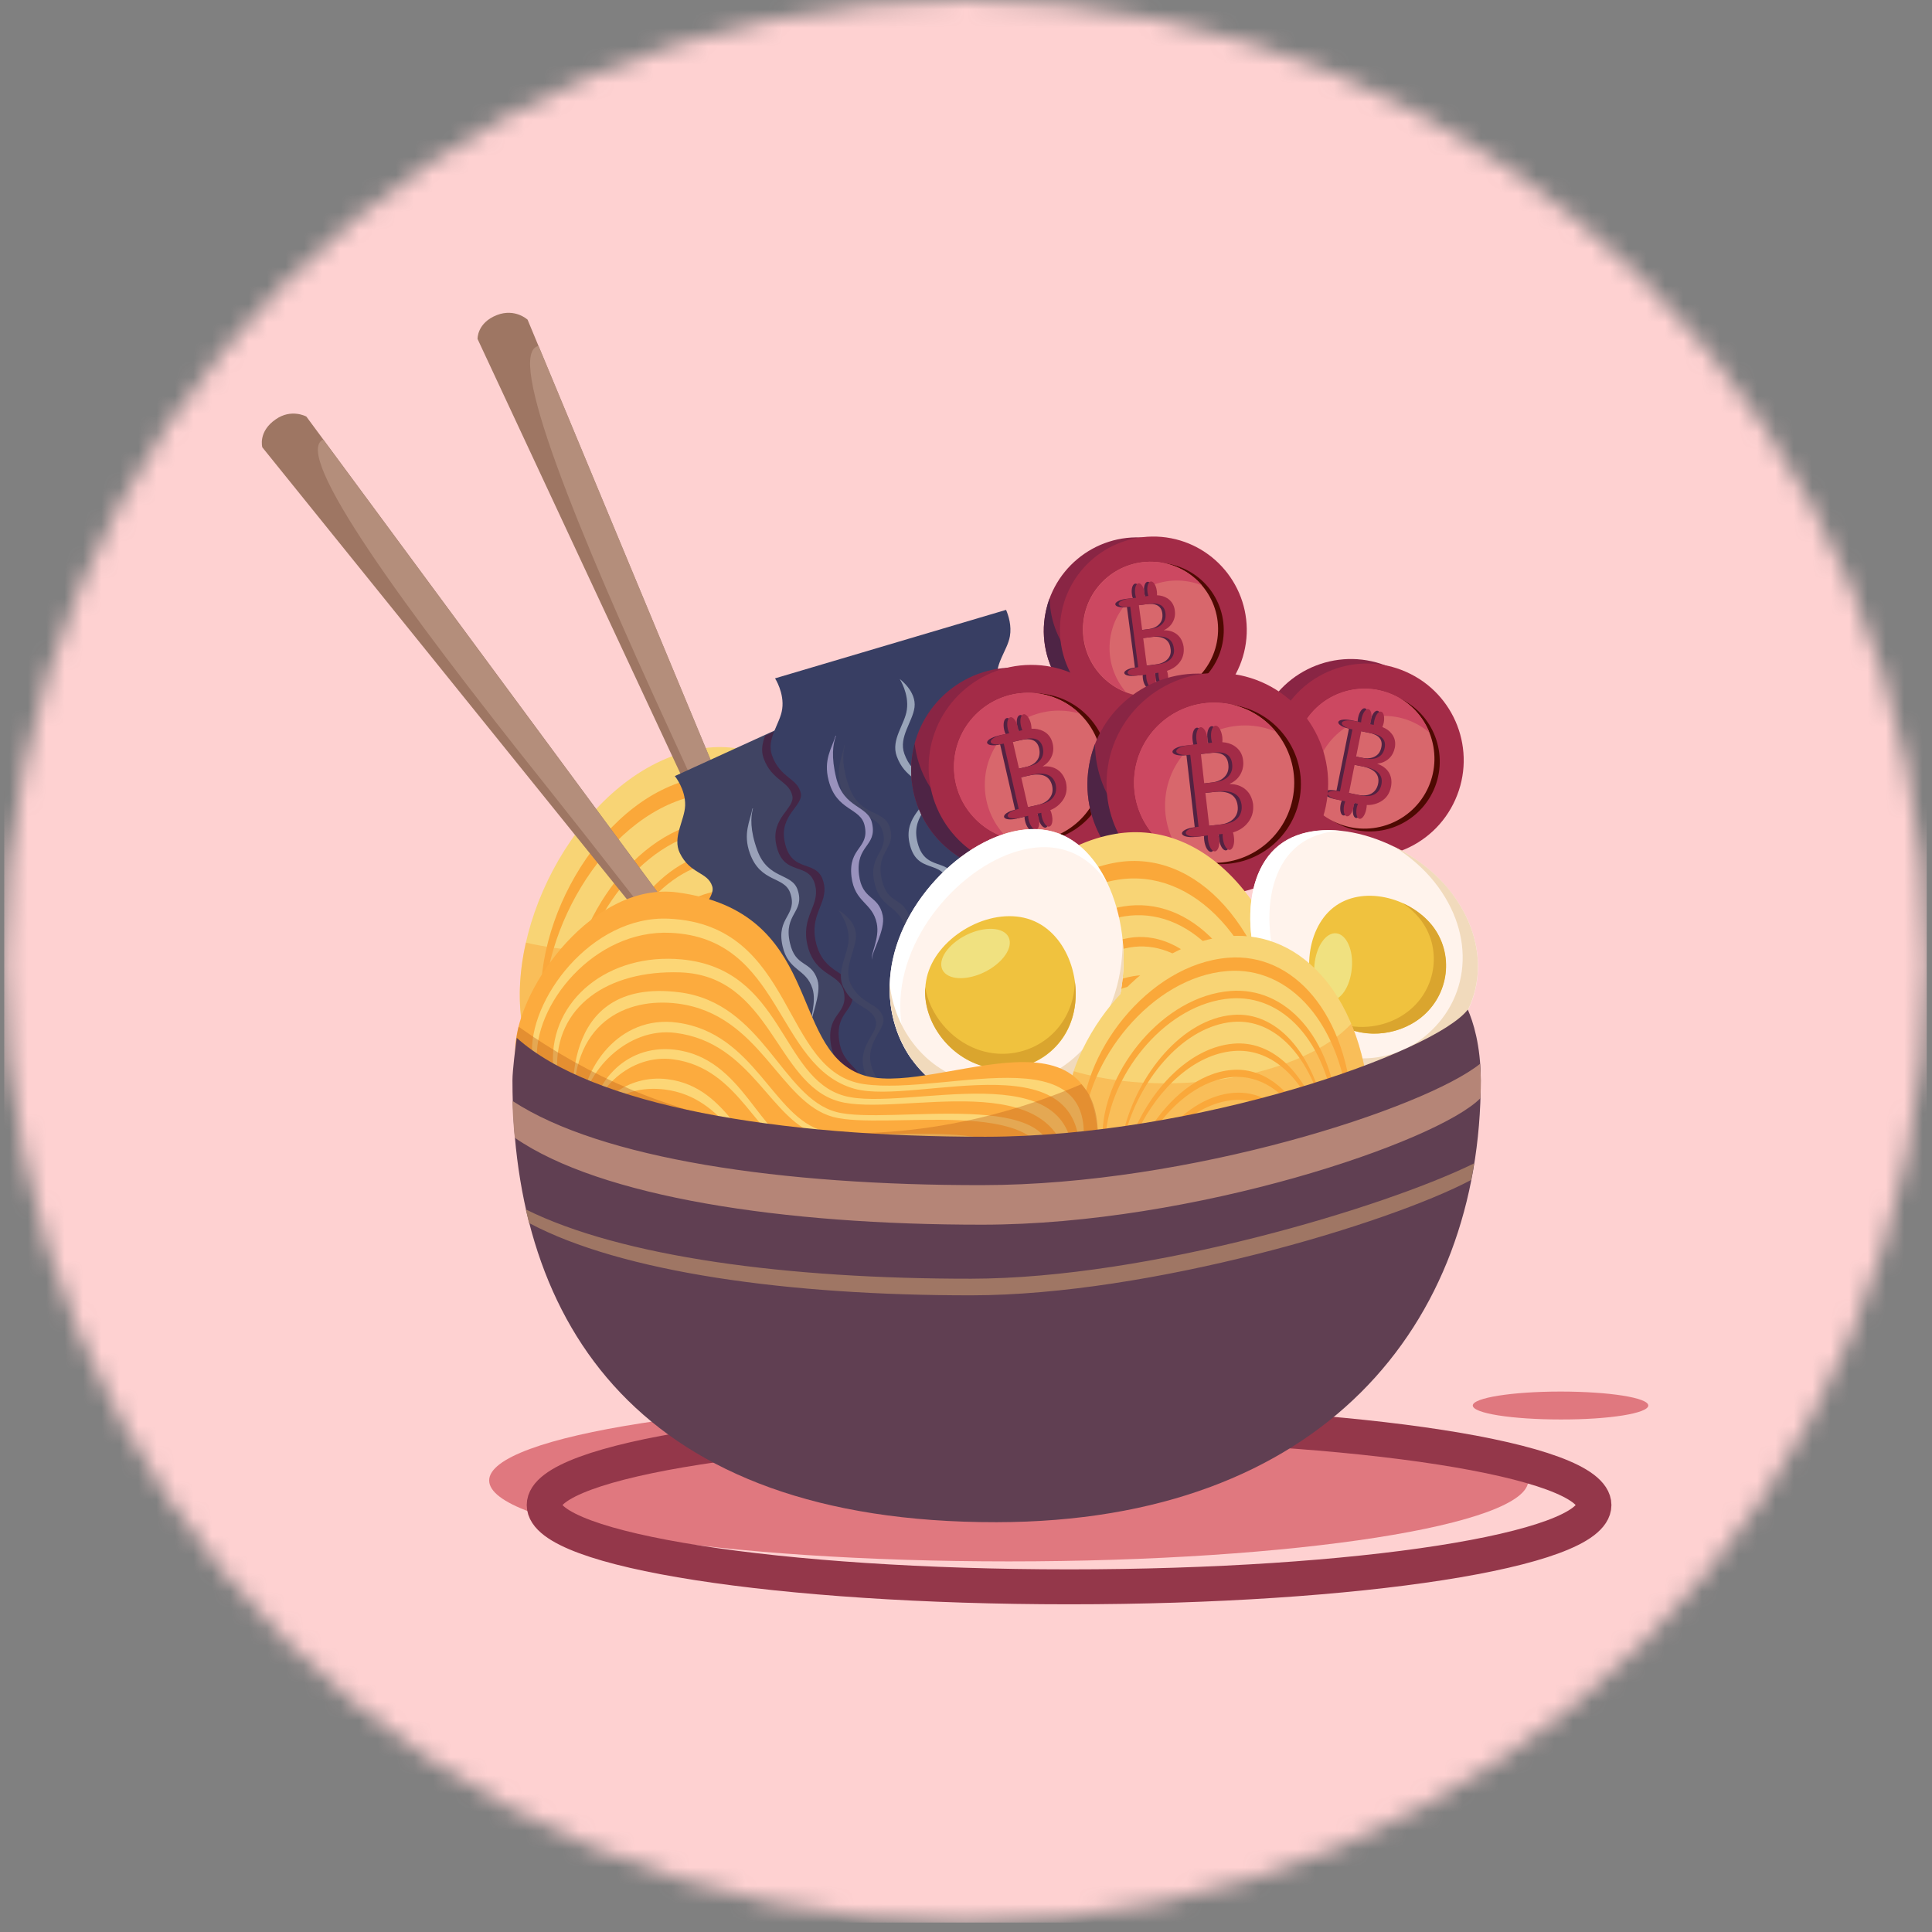 <svg width="105" height="105" viewBox="0 0 105 105" fill="none" xmlns="http://www.w3.org/2000/svg">
<rect x="0" y="0" width="105" height="105" fill="#808080" stroke="none"/>
<mask id="mask0_778_7730" style="mask-type:alpha" maskUnits="userSpaceOnUse" x="0" y="0" width="105" height="105">
<circle cx="52.472" cy="52.243" r="52.243" fill="#FED1D1"/>
</mask>
<g mask="url(#mask0_778_7730)">
<rect x="0.229" width="104.486" height="104.486" fill="#FED1D1"/>
</g>
<path d="M83.059 80.46C83.059 78.03 70.413 76.061 54.822 76.061C39.231 76.061 26.585 78.03 26.585 80.46C26.585 82.89 39.231 84.859 54.822 84.859C70.413 84.859 83.059 82.881 83.059 80.46Z" fill="#E0787F"/>
<path d="M89.581 76.386C89.581 75.962 87.449 75.628 84.811 75.628C82.174 75.628 80.042 75.971 80.042 76.386C80.042 76.811 82.174 77.145 84.811 77.145C87.449 77.154 89.581 76.811 89.581 76.386Z" fill="#E0787F"/>
<path d="M86.628 81.797C86.628 79.34 73.856 77.353 58.102 77.353C42.349 77.353 29.576 79.34 29.576 81.797C29.576 84.254 42.349 86.241 58.102 86.241C73.856 86.241 86.628 84.254 86.628 81.797Z" stroke="#94374A" stroke-width="1.899" stroke-miterlimit="10"/>
<path d="M48.491 53.163C48.482 53.045 48.473 52.937 48.455 52.819C47.389 44.482 42.845 39.911 38.076 40.688C32.114 41.655 27.579 49.523 28.329 55.385C28.347 55.502 28.365 55.62 28.384 55.728L48.491 53.163Z" fill="#F8D475"/>
<path d="M38.806 46.867C41.516 46.416 44.172 48.882 45.527 53.543L45.599 53.534C44.298 48.547 41.543 45.883 38.743 46.352C35.428 46.913 32.826 51.113 32.239 55.232L32.393 55.214C33.115 51.266 35.636 47.4 38.806 46.867Z" fill="#FAA83A"/>
<path d="M38.98 48.43C36.252 48.89 34.003 51.817 32.964 55.141L33.208 55.105C34.31 52.016 36.46 49.369 39.043 48.935C41.328 48.556 43.578 50.254 45.041 53.596L45.185 53.578C43.74 49.911 41.383 48.023 38.98 48.43Z" fill="#FAA83A"/>
<path d="M38.51 45.169C41.906 44.618 45.158 47.716 46.224 53.452L46.422 53.425C45.465 47.346 42.051 44.049 38.474 44.627C34.056 45.34 30.651 50.95 30.877 55.412L31.112 55.385C31.148 51.022 34.364 45.846 38.51 45.169Z" fill="#FAA83A"/>
<path d="M38.113 42.233C32.819 43.091 28.8 50.073 29.468 55.267C29.477 55.367 29.495 55.475 29.513 55.574L29.568 55.565C29.279 50.453 33.127 43.994 38.131 43.181C42.187 42.522 46.062 46.334 47.146 53.325L47.353 53.298C47.344 53.199 47.336 53.099 47.317 52.991C46.378 45.602 42.349 41.555 38.113 42.233Z" fill="#FAA83A"/>
<path opacity="0.5" d="M35.926 51.519C33.252 51.862 30.714 51.726 28.582 51.23C28.257 52.648 28.166 54.066 28.329 55.385C28.347 55.502 28.365 55.62 28.383 55.728L48.491 53.163C48.481 53.045 48.472 52.937 48.454 52.819C48.138 50.326 47.506 48.176 46.657 46.406C44.904 48.845 40.84 50.886 35.926 51.519Z" fill="#FAA83F"/>
<path d="M35.664 54.925C36.685 53.642 37.941 52.739 39.323 52.504C40.651 52.278 41.978 52.802 43.126 53.967L43.487 53.922C42.24 52.422 40.759 51.736 39.259 51.989C37.679 52.26 36.261 53.398 35.167 54.988L35.664 54.925Z" fill="#FAA83A"/>
<path d="M34.264 55.096C35.42 52.883 37.127 51.184 39.106 50.85C40.921 50.543 42.71 51.618 44.092 53.84L44.309 53.813C42.899 51.266 40.984 50.01 39.042 50.335C36.911 50.697 35.077 52.657 33.93 55.141L34.264 55.096Z" fill="#FAA83A"/>
<path d="M25.954 18.422L48.482 66.694C48.482 66.694 48.952 67.624 49.268 67.769C49.746 67.995 49.259 66.893 49.259 66.893L28.673 17.374C28.673 17.374 27.995 16.742 27.011 17.121C25.918 17.546 25.954 18.422 25.954 18.422Z" fill="#9E7663"/>
<path d="M29.27 18.801L49.26 66.893C49.26 66.893 49.748 67.986 49.269 67.769C49.142 67.715 48.989 67.525 48.853 67.326C45.926 61.166 39.793 47.074 36.496 39.929C31.284 28.62 27.445 19.163 29.27 18.801Z" fill="#B48E7B"/>
<path d="M14.256 24.311L47.705 65.772C47.705 65.772 48.382 66.558 48.726 66.63C49.25 66.73 48.509 65.781 48.509 65.781L16.65 22.64C16.65 22.64 15.837 22.188 14.979 22.794C14.012 23.462 14.256 24.311 14.256 24.311Z" fill="#9E7663"/>
<path d="M17.563 23.887L48.501 65.782C48.501 65.782 49.241 66.73 48.717 66.631C48.582 66.603 48.392 66.459 48.211 66.296C43.894 61.021 34.554 48.809 29.649 42.666C21.871 32.929 15.873 24.673 17.563 23.887Z" fill="#B48E7B"/>
<path d="M54.968 58.32C54.416 56.532 53.667 57.318 53.423 55.899C53.224 54.734 54.245 54.3 53.938 53.027C53.531 51.329 52.194 52.151 51.815 50.733C51.481 49.486 52.691 49.332 52.348 47.67C51.914 45.529 49.882 47.264 49.737 45.34C49.674 44.491 51.129 44.03 50.74 42.684C50.216 40.905 49.268 41.871 48.735 40.661C48.355 39.785 49.051 38.872 49.114 38.059C49.15 37.481 48.925 36.957 48.762 36.659L36.676 42.178C36.676 42.178 37.263 42.892 37.236 43.777C37.209 44.581 36.531 45.511 36.947 46.361C37.516 47.526 38.455 47.372 38.708 48.167C38.916 48.827 37.66 49.522 38.103 50.922C38.663 52.684 40.009 51.482 40.452 52.873C40.786 53.921 39.81 54.644 40.352 56.134C40.939 57.751 42.231 57.345 42.547 58.293C42.954 59.513 41.77 59.576 42.123 61.157C42.43 62.539 43.396 62.367 43.749 63.469C44.002 64.282 43.532 65.257 43.703 65.501L54.832 60.127C54.868 59.738 55.175 58.98 54.968 58.32Z" fill="#404463"/>
<path d="M54.182 58.483C53.64 56.966 52.944 57.625 52.709 56.27C52.511 55.105 53.531 54.672 53.224 53.398C52.818 51.7 51.481 52.522 51.101 51.104C50.767 49.857 51.978 49.703 51.634 48.041C51.201 45.901 49.168 47.635 49.024 45.711C48.961 44.862 50.415 44.401 50.026 43.055C49.502 41.276 48.554 42.242 48.021 41.032C47.642 40.156 48.337 39.243 48.401 38.43C48.437 37.852 48.211 37.328 48.048 37.03L41.581 39.984C41.436 40.382 41.346 40.779 41.499 41.203C41.942 42.441 42.89 42.432 43.062 43.254C43.207 43.941 41.879 44.446 42.186 45.901C42.565 47.734 44.02 46.732 44.318 48.177C44.543 49.261 43.505 49.839 43.893 51.402C44.318 53.091 45.636 52.874 45.853 53.868C46.133 55.132 44.95 55.024 45.14 56.65C45.311 58.059 46.287 58.041 46.522 59.179C46.666 59.884 46.287 60.642 46.251 61.022L54.182 58.483Z" fill="#442646"/>
<path d="M58.652 55.538C58.291 53.686 57.469 54.355 57.36 52.91C57.279 51.726 58.336 51.437 58.164 50.127C57.938 48.384 56.529 49.007 56.294 47.544C56.087 46.252 57.306 46.279 57.135 44.581C56.918 42.386 54.723 43.813 54.777 41.889C54.804 41.04 56.294 40.787 56.032 39.396C55.698 37.554 54.65 38.376 54.253 37.102C53.964 36.172 54.75 35.377 54.885 34.582C54.985 34.013 54.813 33.462 54.678 33.145L42.122 36.867C42.122 36.867 42.637 37.662 42.51 38.538C42.402 39.333 41.634 40.155 41.959 41.058C42.402 42.296 43.35 42.287 43.522 43.109C43.666 43.795 42.339 44.301 42.646 45.755C43.025 47.589 44.479 46.587 44.777 48.032C45.003 49.116 43.964 49.694 44.353 51.257C44.777 52.946 46.096 52.729 46.313 53.723C46.593 54.987 45.41 54.879 45.599 56.505C45.771 57.914 46.747 57.896 46.981 59.034C47.153 59.874 46.593 60.777 46.728 61.048L58.318 57.336C58.417 56.929 58.788 56.225 58.652 55.538Z" fill="#383E63"/>
<path d="M46.152 42.775C45.754 41.691 45.79 40.977 45.917 40.498L45.89 40.508C45.763 41.194 45.357 41.871 45.754 42.956C46.341 44.572 47.633 44.166 47.949 45.114C48.356 46.334 47.172 46.397 47.525 47.978C47.832 49.36 48.798 49.188 49.151 50.29C49.394 51.067 48.97 52.007 49.087 52.296C48.988 51.97 49.674 50.597 49.422 49.821C49.069 48.728 48.229 49.179 47.922 47.797C47.57 46.216 48.753 46.153 48.347 44.934C48.031 43.985 46.739 44.392 46.152 42.775Z" fill="#404463"/>
<path d="M45.446 42.277C45.166 41.139 45.265 40.444 45.437 39.983L45.41 39.992C45.211 40.66 44.742 41.275 45.031 42.404C45.455 44.093 46.774 43.876 46.991 44.87C47.271 46.134 46.087 46.026 46.277 47.652C46.449 49.061 47.415 49.043 47.65 50.181C47.822 50.994 47.298 51.852 47.388 52.159C47.325 51.825 48.138 50.56 47.975 49.757C47.74 48.618 46.855 48.944 46.684 47.535C46.494 45.908 47.677 46.017 47.397 44.752C47.189 43.75 45.862 43.966 45.446 42.277Z" fill="#9992BD"/>
<path d="M49.421 45.783C49.8 47.616 51.255 46.614 51.553 48.059C51.634 48.465 51.544 48.809 51.408 49.152L51.444 49.143C51.625 48.429 52.014 48.167 51.968 47.942C51.67 46.496 50.216 47.499 49.837 45.665C49.538 44.211 50.857 43.705 50.713 43.019C50.541 42.197 49.593 42.206 49.15 40.968C48.825 40.065 49.593 39.243 49.701 38.448C49.818 37.572 48.897 36.903 48.897 36.903C48.897 36.903 49.412 37.698 49.285 38.574C49.177 39.369 48.409 40.191 48.734 41.095C49.177 42.332 50.126 42.323 50.297 43.145C50.451 43.823 49.123 44.328 49.421 45.783Z" fill="#99A4B9"/>
<path d="M66.864 34.735C67.108 31.944 65.048 29.478 62.257 29.225C59.466 28.972 57 31.04 56.747 33.832C56.503 36.623 58.562 39.089 61.353 39.342C64.154 39.595 66.62 37.526 66.864 34.735Z" fill="#892544"/>
<path d="M61.67 37.472C59.059 37.237 57.09 35.078 57.045 32.513C56.891 32.929 56.792 33.371 56.747 33.832C56.503 36.623 58.562 39.089 61.353 39.342C64.145 39.586 66.611 37.526 66.864 34.735C66.882 34.546 66.882 34.365 66.882 34.184C66.114 36.28 64.009 37.68 61.67 37.472Z" fill="#4E2445"/>
<path d="M67.74 34.69C67.984 31.899 65.925 29.433 63.134 29.18C60.343 28.936 57.877 30.996 57.624 33.787C57.38 36.578 59.439 39.044 62.23 39.297C65.022 39.541 67.488 37.481 67.74 34.69Z" fill="#A32B47"/>
<path d="M66.494 34.581C66.675 32.558 65.184 30.779 63.161 30.598C61.138 30.417 59.358 31.908 59.177 33.931C58.997 35.954 60.487 37.734 62.511 37.914C64.534 38.086 66.314 36.596 66.494 34.581Z" fill="#4E0902"/>
<path d="M66.186 34.528C66.366 32.505 64.876 30.725 62.852 30.544C60.829 30.364 59.05 31.854 58.869 33.877C58.688 35.901 60.179 37.68 62.202 37.861C64.225 38.042 66.005 36.551 66.186 34.528Z" fill="#D8676C"/>
<path d="M60.315 34.898C60.495 32.875 62.275 31.384 64.298 31.565C64.659 31.601 65.003 31.683 65.319 31.809C64.714 31.113 63.856 30.635 62.862 30.544C60.848 30.364 59.059 31.854 58.878 33.877C58.734 35.54 59.709 37.039 61.191 37.617C60.568 36.886 60.224 35.919 60.315 34.898Z" fill="#CC4861"/>
<path d="M63.793 34.5C63.604 34.347 63.36 34.265 63.08 34.274V34.265C63.297 34.166 63.459 34.012 63.558 33.823C63.667 33.633 63.703 33.416 63.667 33.181C63.631 32.901 63.495 32.685 63.26 32.531C63.098 32.432 62.917 32.377 62.7 32.368C62.709 32.296 62.7 32.215 62.691 32.134C62.655 31.826 62.502 31.601 62.366 31.619C62.222 31.637 62.14 31.899 62.185 32.206C62.194 32.278 62.212 32.341 62.231 32.405L62.032 32.432C62.032 32.368 62.032 32.296 62.023 32.233C61.987 31.926 61.833 31.7 61.698 31.718C61.553 31.736 61.472 31.998 61.517 32.305C61.526 32.377 61.544 32.441 61.562 32.504L61.192 32.549C61.183 32.549 61.183 32.549 61.174 32.549C60.849 32.594 60.596 32.73 60.614 32.847C60.632 32.974 60.903 33.037 61.228 32.992C61.237 32.992 61.237 32.992 61.246 32.992L61.68 36.28C61.671 36.28 61.661 36.28 61.661 36.28C61.336 36.325 61.083 36.46 61.102 36.578C61.12 36.704 61.391 36.767 61.716 36.722C61.725 36.722 61.725 36.722 61.734 36.722L62.104 36.677C62.104 36.74 62.104 36.813 62.113 36.876C62.149 37.183 62.303 37.409 62.438 37.391C62.583 37.373 62.664 37.111 62.619 36.804C62.61 36.731 62.592 36.668 62.574 36.605L62.773 36.578C62.773 36.641 62.773 36.713 62.782 36.776C62.818 37.084 62.971 37.309 63.107 37.291C63.251 37.273 63.333 37.011 63.288 36.704C63.278 36.623 63.26 36.551 63.233 36.478C63.486 36.397 63.694 36.271 63.866 36.081C64.091 35.828 64.182 35.521 64.137 35.16C64.1 34.88 63.983 34.663 63.793 34.5ZM63.17 33.335C63.197 33.57 63.152 33.76 63.007 33.913C62.872 34.067 62.673 34.157 62.402 34.193L61.905 34.256L61.725 32.91L62.285 32.838C62.818 32.766 63.116 32.928 63.17 33.335ZM63.459 35.819C63.315 35.973 63.107 36.072 62.818 36.108L62.149 36.198L61.951 34.699L62.511 34.627C63.179 34.536 63.549 34.744 63.613 35.232C63.658 35.467 63.604 35.666 63.459 35.819Z" fill="#532242"/>
<path d="M63.972 34.483C63.783 34.329 63.539 34.248 63.259 34.257V34.248C63.476 34.148 63.638 33.995 63.738 33.805C63.846 33.615 63.882 33.399 63.846 33.164C63.81 32.884 63.674 32.667 63.44 32.513C63.277 32.414 63.096 32.36 62.88 32.351C62.889 32.279 62.88 32.197 62.87 32.116C62.834 31.809 62.681 31.583 62.545 31.601C62.401 31.619 62.319 31.881 62.365 32.188C62.374 32.261 62.392 32.324 62.41 32.387L62.211 32.414C62.211 32.351 62.211 32.279 62.202 32.215C62.166 31.908 62.012 31.682 61.877 31.701C61.732 31.718 61.651 31.98 61.696 32.288C61.705 32.36 61.723 32.423 61.741 32.486L61.371 32.532C61.362 32.532 61.362 32.532 61.353 32.532C61.028 32.577 60.775 32.712 60.793 32.83C60.811 32.956 61.082 33.019 61.407 32.974C61.416 32.974 61.416 32.974 61.425 32.974L61.859 36.262C61.85 36.262 61.85 36.262 61.841 36.262C61.516 36.307 61.263 36.443 61.281 36.56C61.299 36.687 61.57 36.75 61.895 36.705C61.904 36.705 61.904 36.705 61.913 36.705L62.292 36.66C62.292 36.723 62.292 36.795 62.301 36.858C62.337 37.165 62.491 37.391 62.627 37.373C62.771 37.355 62.852 37.093 62.807 36.786C62.798 36.714 62.78 36.651 62.762 36.587L62.961 36.56C62.961 36.623 62.961 36.696 62.97 36.759C63.006 37.066 63.16 37.292 63.295 37.274C63.44 37.256 63.521 36.994 63.476 36.687C63.467 36.605 63.449 36.533 63.422 36.461C63.674 36.38 63.882 36.253 64.054 36.063C64.28 35.81 64.37 35.503 64.325 35.142C64.28 34.862 64.162 34.636 63.972 34.483ZM63.34 33.317C63.367 33.552 63.322 33.742 63.178 33.895C63.042 34.049 62.843 34.139 62.572 34.175L62.076 34.239L61.895 32.893L62.455 32.821C62.997 32.739 63.286 32.911 63.34 33.317ZM63.638 35.801C63.494 35.955 63.286 36.054 62.997 36.09L62.328 36.181L62.13 34.681L62.69 34.609C63.358 34.519 63.729 34.727 63.792 35.214C63.837 35.44 63.783 35.639 63.638 35.801Z" fill="#A32B47"/>
<path d="M78.228 43.209C79.411 40.553 78.209 37.446 75.554 36.272C72.898 35.088 69.791 36.29 68.616 38.945C67.442 41.601 68.635 44.708 71.29 45.883C73.946 47.057 77.053 45.856 78.228 43.209Z" fill="#892544"/>
<path d="M72.221 44.149C69.746 43.047 68.535 40.265 69.348 37.744C69.059 38.097 68.815 38.494 68.616 38.937C67.442 41.592 68.635 44.7 71.29 45.874C73.946 47.057 77.053 45.856 78.228 43.2C78.309 43.02 78.372 42.848 78.435 42.667C76.972 44.465 74.443 45.133 72.221 44.149Z" fill="#4E2445"/>
<path d="M79.095 43.453C80.278 40.797 79.077 37.69 76.421 36.516C73.765 35.333 70.658 36.534 69.484 39.19C68.3 41.845 69.502 44.953 72.157 46.127C74.813 47.301 77.92 46.109 79.095 43.453Z" fill="#A32B47"/>
<path d="M77.921 42.929C78.77 41.014 77.912 38.765 75.988 37.916C74.073 37.067 71.823 37.925 70.974 39.849C70.125 41.764 70.983 44.013 72.907 44.862C74.822 45.711 77.062 44.844 77.921 42.929Z" fill="#4E0902"/>
<path d="M77.632 42.776C78.481 40.861 77.623 38.611 75.699 37.762C73.784 36.913 71.534 37.771 70.685 39.695C69.836 41.61 70.694 43.859 72.618 44.709C74.533 45.558 76.782 44.69 77.632 42.776Z" fill="#D8676C"/>
<path d="M71.751 41.167C72.6 39.252 74.849 38.385 76.764 39.234C77.108 39.388 77.415 39.587 77.686 39.812C77.333 38.927 76.647 38.168 75.698 37.753C73.783 36.904 71.534 37.762 70.685 39.686C69.981 41.267 70.441 43.064 71.697 44.121C71.335 43.2 71.317 42.143 71.751 41.167Z" fill="#CC4861"/>
<path d="M75.291 41.944C75.156 41.727 74.948 41.574 74.668 41.474V41.465C74.912 41.438 75.12 41.348 75.291 41.194C75.454 41.041 75.562 40.842 75.617 40.598C75.671 40.309 75.617 40.047 75.436 39.822C75.319 39.668 75.147 39.55 74.939 39.469C74.966 39.397 74.993 39.325 75.011 39.243C75.075 38.927 75.011 38.656 74.867 38.629C74.722 38.602 74.56 38.828 74.496 39.144C74.478 39.216 74.478 39.289 74.469 39.352L74.262 39.307C74.289 39.243 74.307 39.18 74.325 39.108C74.388 38.792 74.325 38.521 74.18 38.494C74.036 38.467 73.873 38.692 73.81 39.008C73.792 39.081 73.792 39.153 73.783 39.216L73.404 39.135C73.394 39.135 73.385 39.135 73.385 39.135C73.051 39.072 72.762 39.117 72.735 39.243C72.708 39.37 72.961 39.523 73.295 39.596C73.304 39.596 73.313 39.596 73.313 39.596L72.636 42.965C72.627 42.965 72.618 42.965 72.618 42.965C72.284 42.902 71.994 42.947 71.967 43.073C71.94 43.2 72.193 43.353 72.527 43.426C72.536 43.426 72.545 43.426 72.545 43.426L72.925 43.507C72.898 43.57 72.88 43.633 72.862 43.706C72.798 44.013 72.862 44.293 73.006 44.32C73.151 44.347 73.313 44.121 73.376 43.805C73.394 43.733 73.394 43.66 73.404 43.597L73.611 43.642C73.584 43.706 73.566 43.769 73.548 43.841C73.485 44.148 73.548 44.428 73.693 44.455C73.837 44.483 74 44.257 74.063 43.941C74.081 43.859 74.09 43.778 74.09 43.706C74.361 43.715 74.614 43.651 74.84 43.525C75.147 43.353 75.337 43.082 75.409 42.712C75.472 42.423 75.427 42.161 75.291 41.944ZM75.075 40.598C75.029 40.842 74.912 41.014 74.722 41.113C74.542 41.213 74.307 41.24 74.036 41.185L73.521 41.086L73.801 39.704L74.379 39.822C74.921 39.921 75.156 40.183 75.075 40.598ZM74.533 43.128C74.343 43.236 74.099 43.254 73.81 43.2L73.133 43.064L73.44 41.529L74.018 41.646C74.704 41.782 75.002 42.107 74.894 42.613C74.84 42.847 74.722 43.019 74.533 43.128Z" fill="#532242"/>
<path d="M75.481 41.98C75.345 41.764 75.138 41.61 74.858 41.511V41.502C75.102 41.474 75.309 41.384 75.481 41.231C75.653 41.077 75.752 40.878 75.806 40.635C75.86 40.345 75.806 40.084 75.625 39.867C75.508 39.713 75.336 39.596 75.129 39.514C75.156 39.442 75.183 39.37 75.201 39.289C75.264 38.981 75.201 38.701 75.056 38.674C74.912 38.647 74.749 38.873 74.686 39.189C74.668 39.261 74.668 39.334 74.659 39.397L74.451 39.352C74.478 39.289 74.496 39.225 74.514 39.153C74.578 38.846 74.514 38.566 74.37 38.539C74.225 38.512 74.063 38.737 73.999 39.054C73.981 39.126 73.981 39.198 73.972 39.261L73.593 39.18C73.584 39.18 73.584 39.18 73.575 39.18C73.241 39.117 72.952 39.162 72.925 39.289C72.897 39.415 73.15 39.569 73.485 39.641C73.494 39.641 73.503 39.641 73.503 39.641L72.825 43.01C72.816 43.01 72.807 43.01 72.807 43.01C72.473 42.947 72.184 42.992 72.157 43.118C72.13 43.245 72.383 43.399 72.717 43.471C72.726 43.471 72.735 43.471 72.735 43.471L73.114 43.552C73.087 43.615 73.069 43.679 73.051 43.751C72.988 44.067 73.051 44.338 73.196 44.365C73.34 44.392 73.503 44.166 73.566 43.85C73.584 43.778 73.584 43.706 73.593 43.642L73.801 43.688C73.774 43.751 73.756 43.814 73.737 43.886C73.674 44.203 73.737 44.474 73.882 44.501C74.027 44.528 74.189 44.302 74.252 43.986C74.27 43.904 74.279 43.823 74.279 43.751C74.55 43.76 74.803 43.697 75.029 43.57C75.336 43.399 75.526 43.128 75.598 42.757C75.653 42.459 75.616 42.206 75.481 41.98ZM75.255 40.635C75.21 40.878 75.093 41.05 74.903 41.149C74.722 41.249 74.487 41.276 74.216 41.222L73.701 41.122L73.981 39.74L74.559 39.858C75.102 39.957 75.336 40.219 75.255 40.635ZM74.713 43.164C74.523 43.272 74.279 43.29 73.99 43.236L73.313 43.1L73.62 41.565L74.198 41.682C74.885 41.818 75.183 42.143 75.074 42.649C75.02 42.884 74.903 43.055 74.713 43.164Z" fill="#A32B47"/>
<path d="M60.667 41.826C60.649 38.746 58.147 36.262 55.067 36.28C51.987 36.298 49.502 38.8 49.521 41.88C49.539 44.961 52.041 47.445 55.121 47.426C58.201 47.408 60.685 44.906 60.667 41.826Z" fill="#892544"/>
<path d="M55.275 45.349C52.402 45.367 50.026 43.199 49.71 40.408C49.584 40.878 49.52 41.365 49.52 41.88C49.539 44.961 52.041 47.445 55.121 47.427C58.201 47.408 60.685 44.906 60.667 41.826C60.667 41.618 60.658 41.42 60.631 41.221C59.999 43.588 57.84 45.34 55.275 45.349Z" fill="#4E2445"/>
<path d="M61.617 41.682C61.598 38.601 59.096 36.117 56.016 36.135C52.936 36.153 50.452 38.656 50.47 41.736C50.488 44.816 52.99 47.3 56.07 47.282C59.151 47.273 61.635 44.762 61.617 41.682Z" fill="#A32B47"/>
<path d="M60.242 41.691C60.233 39.469 58.418 37.671 56.196 37.68C53.974 37.689 52.176 39.505 52.185 41.727C52.194 43.949 54.01 45.747 56.232 45.738C58.463 45.729 60.261 43.913 60.242 41.691Z" fill="#4E0902"/>
<path d="M59.908 41.663C59.899 39.441 58.083 37.644 55.861 37.653C53.639 37.662 51.842 39.477 51.851 41.699C51.86 43.922 53.675 45.719 55.897 45.71C58.12 45.701 59.917 43.894 59.908 41.663Z" fill="#D8676C"/>
<path d="M53.522 42.666C53.513 40.444 55.302 38.628 57.533 38.619C57.931 38.619 58.31 38.673 58.671 38.782C57.94 38.077 56.946 37.653 55.853 37.653C53.631 37.662 51.833 39.477 51.842 41.699C51.851 43.533 53.08 45.069 54.751 45.547C54.001 44.825 53.522 43.804 53.522 42.666Z" fill="#CC4861"/>
<path d="M57.28 41.881C57.054 41.727 56.783 41.673 56.476 41.7V41.691C56.702 41.556 56.865 41.375 56.955 41.158C57.054 40.941 57.072 40.697 57.009 40.444C56.937 40.137 56.765 39.911 56.494 39.776C56.314 39.686 56.097 39.641 55.862 39.65C55.862 39.568 55.853 39.487 55.835 39.397C55.763 39.071 55.573 38.828 55.428 38.864C55.275 38.9 55.212 39.189 55.293 39.523C55.311 39.595 55.338 39.668 55.365 39.731L55.148 39.776C55.148 39.704 55.139 39.632 55.121 39.559C55.049 39.234 54.859 38.99 54.715 39.026C54.561 39.062 54.498 39.351 54.579 39.686C54.597 39.758 54.624 39.83 54.651 39.893L54.245 39.984C54.236 39.984 54.227 39.984 54.227 39.993C53.875 40.074 53.613 40.246 53.649 40.372C53.676 40.508 53.992 40.544 54.335 40.462C54.344 40.462 54.353 40.462 54.353 40.453L55.166 44.003C55.157 44.003 55.148 44.003 55.148 44.012C54.796 44.094 54.534 44.265 54.57 44.401C54.597 44.536 54.904 44.572 55.257 44.491C55.266 44.491 55.275 44.491 55.275 44.482L55.681 44.392C55.681 44.464 55.69 44.536 55.708 44.609C55.781 44.934 55.97 45.178 56.115 45.142C56.268 45.105 56.332 44.816 56.25 44.482C56.232 44.41 56.205 44.338 56.178 44.274L56.395 44.229C56.395 44.301 56.404 44.374 56.422 44.446C56.494 44.771 56.684 45.015 56.828 44.979C56.982 44.943 57.045 44.654 56.964 44.32C56.946 44.229 56.919 44.157 56.883 44.085C57.154 43.976 57.37 43.805 57.533 43.588C57.759 43.29 57.822 42.938 57.732 42.558C57.66 42.269 57.515 42.034 57.28 41.881ZM56.476 40.679C56.53 40.932 56.494 41.149 56.359 41.33C56.223 41.51 56.016 41.628 55.726 41.691L55.184 41.817L54.85 40.363L55.455 40.228C56.043 40.083 56.377 40.237 56.476 40.679ZM57.054 43.362C56.919 43.552 56.693 43.678 56.386 43.751L55.672 43.913L55.302 42.287L55.907 42.152C56.63 41.989 57.054 42.17 57.181 42.703C57.235 42.956 57.199 43.172 57.054 43.362Z" fill="#532242"/>
<path d="M57.478 41.835C57.252 41.681 56.981 41.627 56.674 41.654V41.645C56.9 41.51 57.062 41.329 57.153 41.112C57.252 40.896 57.27 40.652 57.207 40.399C57.135 40.092 56.963 39.866 56.692 39.73C56.511 39.64 56.294 39.595 56.06 39.604C56.06 39.523 56.051 39.441 56.033 39.351C55.96 39.026 55.771 38.782 55.626 38.818C55.472 38.854 55.409 39.143 55.491 39.477C55.509 39.55 55.536 39.622 55.563 39.685L55.346 39.73C55.346 39.658 55.337 39.586 55.319 39.514C55.247 39.188 55.057 38.944 54.913 38.981C54.759 39.017 54.696 39.306 54.777 39.64C54.795 39.712 54.822 39.785 54.849 39.848L54.443 39.938C54.434 39.938 54.425 39.938 54.425 39.947C54.072 40.028 53.81 40.2 53.847 40.327C53.874 40.462 54.181 40.498 54.533 40.417C54.542 40.417 54.551 40.417 54.551 40.408L55.364 43.958C55.355 43.958 55.346 43.958 55.346 43.967C54.994 44.048 54.732 44.22 54.768 44.346C54.795 44.482 55.111 44.518 55.455 44.437C55.464 44.437 55.472 44.437 55.472 44.428L55.879 44.337C55.879 44.409 55.888 44.482 55.906 44.554C55.978 44.879 56.168 45.123 56.313 45.087C56.466 45.051 56.529 44.762 56.448 44.428C56.43 44.355 56.403 44.283 56.376 44.22L56.593 44.175C56.593 44.247 56.602 44.319 56.62 44.391C56.692 44.717 56.882 44.96 57.026 44.924C57.18 44.888 57.243 44.599 57.162 44.265C57.144 44.175 57.117 44.102 57.08 44.03C57.351 43.922 57.568 43.75 57.731 43.533C57.957 43.235 58.02 42.883 57.929 42.503C57.848 42.223 57.704 41.989 57.478 41.835ZM56.674 40.634C56.728 40.886 56.692 41.103 56.556 41.284C56.421 41.465 56.213 41.582 55.924 41.645L55.382 41.772L55.048 40.318L55.653 40.182C56.231 40.038 56.575 40.191 56.674 40.634ZM57.252 43.316C57.117 43.506 56.891 43.633 56.584 43.705L55.87 43.867L55.5 42.242L56.105 42.106C56.828 41.943 57.252 42.124 57.379 42.657C57.424 42.91 57.388 43.127 57.252 43.316Z" fill="#A32B47"/>
<path d="M71.111 43.263C71.463 39.957 69.06 36.985 65.754 36.642C62.448 36.289 59.476 38.692 59.133 41.998C58.781 45.304 61.183 48.276 64.49 48.619C67.796 48.971 70.767 46.569 71.111 43.263Z" fill="#892544"/>
<path d="M64.905 46.406C61.816 46.081 59.521 43.47 59.512 40.435C59.323 40.923 59.196 41.447 59.133 41.989C58.781 45.295 61.183 48.267 64.49 48.61C67.796 48.962 70.767 46.559 71.111 43.253C71.138 43.036 71.147 42.811 71.147 42.594C70.189 45.078 67.66 46.704 64.905 46.406Z" fill="#4E2445"/>
<path d="M72.149 43.226C72.501 39.92 70.099 36.948 66.793 36.605C63.487 36.253 60.515 38.656 60.172 41.962C59.819 45.268 62.222 48.239 65.528 48.583C68.834 48.935 71.797 46.532 72.149 43.226Z" fill="#A32B47"/>
<path d="M70.677 43.073C70.93 40.679 69.195 38.538 66.811 38.285C64.417 38.032 62.276 39.767 62.023 42.151C61.77 44.545 63.504 46.686 65.889 46.939C68.283 47.192 70.424 45.457 70.677 43.073Z" fill="#4E0902"/>
<path d="M70.315 43C70.568 40.606 68.833 38.466 66.449 38.213C64.055 37.96 61.914 39.694 61.661 42.079C61.408 44.473 63.143 46.613 65.527 46.866C67.921 47.128 70.062 45.394 70.315 43Z" fill="#D8676C"/>
<path d="M63.342 43.316C63.595 40.923 65.736 39.197 68.129 39.45C68.554 39.495 68.96 39.604 69.331 39.757C68.635 38.917 67.615 38.339 66.44 38.213C64.047 37.96 61.906 39.694 61.653 42.079C61.445 44.048 62.583 45.837 64.317 46.559C63.595 45.692 63.215 44.536 63.342 43.316Z" fill="#CC4861"/>
<path d="M67.48 42.928C67.254 42.738 66.974 42.639 66.631 42.639V42.621C66.892 42.503 67.082 42.332 67.209 42.106C67.335 41.88 67.389 41.627 67.353 41.347C67.317 41.013 67.154 40.751 66.883 40.57C66.694 40.444 66.477 40.381 66.224 40.363C66.233 40.281 66.233 40.182 66.224 40.092C66.179 39.73 66.016 39.45 65.845 39.468C65.682 39.486 65.574 39.794 65.619 40.155C65.628 40.236 65.646 40.318 65.664 40.39L65.429 40.417C65.438 40.345 65.429 40.263 65.42 40.173C65.375 39.812 65.212 39.532 65.041 39.55C64.878 39.568 64.77 39.875 64.815 40.236C64.824 40.318 64.842 40.399 64.86 40.471L64.418 40.525C64.409 40.525 64.399 40.525 64.39 40.525C64.002 40.57 63.704 40.724 63.722 40.868C63.74 41.013 64.065 41.094 64.454 41.049C64.463 41.049 64.472 41.049 64.481 41.049L64.932 44.96C64.923 44.96 64.914 44.96 64.905 44.96C64.517 45.006 64.219 45.159 64.237 45.304C64.255 45.448 64.58 45.529 64.969 45.484C64.978 45.484 64.987 45.484 64.996 45.484L65.438 45.43C65.429 45.502 65.438 45.584 65.447 45.674C65.492 46.035 65.655 46.315 65.827 46.297C65.989 46.279 66.098 45.972 66.052 45.611C66.043 45.529 66.025 45.448 66.007 45.376L66.242 45.349C66.233 45.421 66.242 45.502 66.251 45.593C66.296 45.954 66.459 46.234 66.631 46.216C66.793 46.198 66.902 45.891 66.856 45.529C66.847 45.43 66.829 45.349 66.802 45.267C67.1 45.177 67.353 45.033 67.552 44.807C67.823 44.509 67.94 44.147 67.895 43.723C67.832 43.38 67.706 43.118 67.48 42.928ZM66.757 41.537C66.793 41.817 66.721 42.043 66.558 42.214C66.396 42.386 66.152 42.494 65.836 42.531L65.24 42.603L65.059 41.004L65.727 40.932C66.36 40.841 66.703 41.049 66.757 41.537ZM67.055 44.482C66.883 44.662 66.631 44.78 66.287 44.816L65.501 44.906L65.294 43.118L65.962 43.045C66.757 42.955 67.191 43.199 67.263 43.786C67.299 44.066 67.227 44.301 67.055 44.482Z" fill="#532242"/>
<path d="M67.687 42.901C67.461 42.711 67.181 42.612 66.838 42.612V42.594C67.1 42.477 67.289 42.305 67.416 42.079C67.542 41.853 67.596 41.6 67.56 41.32C67.524 40.986 67.362 40.724 67.091 40.544C66.901 40.417 66.684 40.354 66.431 40.336C66.44 40.255 66.44 40.155 66.431 40.065C66.386 39.703 66.223 39.423 66.052 39.441C65.889 39.46 65.781 39.767 65.826 40.128C65.835 40.209 65.853 40.291 65.871 40.363L65.636 40.39C65.645 40.318 65.636 40.236 65.627 40.146C65.582 39.785 65.419 39.505 65.248 39.523C65.085 39.541 64.977 39.848 65.022 40.209C65.031 40.291 65.049 40.372 65.067 40.444L64.624 40.498C64.615 40.498 64.606 40.498 64.597 40.498C64.209 40.544 63.911 40.697 63.929 40.842C63.947 40.986 64.272 41.067 64.661 41.022C64.67 41.022 64.679 41.022 64.688 41.022L65.139 44.934C65.13 44.934 65.121 44.934 65.112 44.934C64.724 44.979 64.426 45.132 64.444 45.277C64.462 45.421 64.787 45.503 65.175 45.457C65.185 45.457 65.194 45.457 65.203 45.457L65.645 45.403C65.636 45.475 65.645 45.557 65.654 45.647C65.7 46.008 65.862 46.288 66.034 46.27C66.196 46.252 66.305 45.945 66.26 45.584C66.251 45.503 66.232 45.421 66.214 45.349L66.449 45.322C66.44 45.394 66.449 45.475 66.458 45.566C66.503 45.927 66.666 46.207 66.838 46.189C67 46.171 67.109 45.864 67.063 45.503C67.054 45.403 67.036 45.322 67.009 45.241C67.307 45.15 67.56 45.006 67.759 44.78C68.03 44.482 68.147 44.121 68.102 43.696C68.048 43.353 67.912 43.091 67.687 42.901ZM66.964 41.51C67 41.79 66.928 42.016 66.765 42.188C66.603 42.359 66.359 42.468 66.043 42.504L65.447 42.576L65.266 40.977L65.934 40.905C66.567 40.824 66.91 41.022 66.964 41.51ZM67.271 44.455C67.1 44.635 66.847 44.753 66.503 44.789L65.718 44.879L65.51 43.091L66.178 43.019C66.973 42.928 67.407 43.172 67.479 43.759C67.506 44.039 67.434 44.274 67.271 44.455Z" fill="#A32B47"/>
<path d="M71.083 57.788C71.074 57.67 71.064 57.562 71.046 57.444C69.981 49.107 65.437 44.536 60.668 45.313C54.706 46.28 50.171 54.147 50.921 60.01C50.939 60.127 50.957 60.245 50.975 60.353L71.083 57.788Z" fill="#F8D475"/>
<path d="M61.408 51.491C64.118 51.039 66.774 53.505 68.129 58.166L68.201 58.157C66.9 53.171 64.145 50.507 61.345 50.976C58.03 51.536 55.428 55.737 54.841 59.856L54.995 59.838C55.709 55.899 58.229 52.024 61.408 51.491Z" fill="#FAA83A"/>
<path d="M61.58 53.054C58.852 53.515 56.603 56.442 55.564 59.766L55.808 59.73C56.91 56.641 59.06 53.994 61.643 53.56C63.928 53.181 66.178 54.879 67.641 58.221L67.786 58.203C66.331 54.536 63.974 52.648 61.58 53.054Z" fill="#FAA83A"/>
<path d="M61.102 49.802C64.498 49.251 67.75 52.35 68.816 58.086L69.014 58.059C68.057 51.979 64.642 48.682 61.065 49.261C56.648 49.974 53.243 55.584 53.469 60.046L53.703 60.019C53.749 55.647 56.964 50.471 61.102 49.802Z" fill="#FAA83A"/>
<path d="M60.712 46.867C55.419 47.725 51.399 54.707 52.067 59.901C52.076 60 52.094 60.109 52.113 60.208L52.167 60.199C51.878 55.087 55.726 48.628 60.73 47.815C64.786 47.156 68.661 50.967 69.745 57.959L69.953 57.932C69.944 57.833 69.935 57.733 69.916 57.625C68.977 50.227 64.939 46.18 60.712 46.867Z" fill="#FAA83A"/>
<path opacity="0.5" d="M58.517 56.143C55.844 56.487 53.306 56.351 51.174 55.854C50.849 57.273 50.758 58.691 50.921 60.01C50.939 60.127 50.957 60.244 50.975 60.353L71.082 57.787C71.073 57.67 71.064 57.562 71.046 57.444C70.73 54.951 70.098 52.801 69.249 51.031C67.496 53.47 63.441 55.52 58.517 56.143Z" fill="#FAA83F"/>
<path d="M58.265 59.549C59.286 58.267 60.542 57.363 61.924 57.129C63.252 56.903 64.57 57.427 65.727 58.592L66.088 58.547C64.841 57.047 63.36 56.361 61.861 56.614C60.28 56.885 58.861 58.023 57.769 59.613L58.265 59.549Z" fill="#FAA83A"/>
<path d="M56.865 59.73C58.021 57.517 59.728 55.819 61.707 55.484C63.522 55.177 65.311 56.252 66.693 58.474L66.91 58.447C65.501 55.9 63.586 54.644 61.643 54.969C59.512 55.331 57.678 57.291 56.531 59.775L56.865 59.73Z" fill="#FAA83A"/>
<path d="M41.156 46.207C40.758 45.114 40.795 44.409 40.921 43.931L40.894 43.94C40.768 44.626 40.361 45.304 40.758 46.388C41.346 48.005 42.637 47.598 42.953 48.547C43.36 49.766 42.177 49.829 42.529 51.41C42.836 52.792 43.803 52.62 44.155 53.722C44.399 54.499 43.974 55.439 44.092 55.728C43.992 55.403 44.679 54.029 44.426 53.253C44.074 52.16 43.234 52.611 42.926 51.229C42.574 49.648 43.758 49.585 43.351 48.366C43.035 47.417 41.743 47.824 41.156 46.207Z" fill="#99A1B9"/>
<path d="M46.981 58.221C47.541 59.991 48.887 58.781 49.33 60.172C49.456 60.569 49.393 60.913 49.303 61.274L49.339 61.256C49.447 60.524 49.809 60.208 49.736 59.982C49.294 58.591 47.948 59.802 47.388 58.031C46.945 56.631 48.201 55.936 47.993 55.276C47.74 54.481 46.8 54.635 46.231 53.47C45.825 52.62 46.493 51.69 46.52 50.886C46.557 50.001 45.563 49.468 45.563 49.468C45.563 49.468 46.15 50.182 46.123 51.067C46.096 51.871 45.419 52.801 45.834 53.65C46.403 54.816 47.343 54.662 47.595 55.457C47.803 56.125 46.538 56.812 46.981 58.221Z" fill="#404463"/>
<path d="M60.514 55.384C59.123 59.196 55.6 60.886 52.258 59.657C49.214 58.546 47.434 54.879 48.834 51.067C50.225 47.255 54.48 44.175 57.515 45.286C60.559 46.397 61.914 51.572 60.514 55.384Z" fill="#FFF3EC"/>
<path d="M49.411 52.051C50.803 48.239 55.057 45.159 58.092 46.27C58.905 46.568 59.592 47.146 60.143 47.923C59.528 46.676 58.634 45.701 57.514 45.294C54.47 44.183 50.224 47.264 48.833 51.075C47.939 53.532 48.355 55.917 49.574 57.615C48.824 56.026 48.671 54.056 49.411 52.051Z" fill="white"/>
<path d="M58.201 55.556C57.461 57.579 55.202 58.609 53.152 57.859C51.101 57.109 49.746 54.752 50.487 52.728C51.228 50.705 53.983 49.242 56.033 49.991C58.075 50.741 58.942 53.532 58.201 55.556Z" fill="#F0C23E"/>
<path d="M58.419 53.361C58.401 53.831 58.32 54.3 58.157 54.725C57.417 56.748 55.158 57.778 53.108 57.028C51.636 56.486 50.525 55.122 50.281 53.65C50.163 55.42 51.401 57.218 53.144 57.85C55.195 58.6 57.453 57.57 58.194 55.547C58.446 54.878 58.519 54.111 58.419 53.361Z" fill="#DAA52E"/>
<path d="M54.815 50.931C55.086 51.491 54.508 52.331 53.514 52.828C52.52 53.316 51.5 53.261 51.22 52.71C50.949 52.15 51.527 51.31 52.52 50.813C53.514 50.326 54.544 50.38 54.815 50.931Z" fill="#F0E180"/>
<path d="M61.019 51.157C61.01 52.25 60.839 53.343 60.468 54.346C59.077 58.157 55.554 59.847 52.212 58.618C50.126 57.859 48.635 55.89 48.355 53.505C48.274 56.351 49.882 58.79 52.257 59.657C55.608 60.886 59.122 59.196 60.513 55.384C61.001 54.066 61.155 52.575 61.019 51.157Z" fill="#F1DABC"/>
<path d="M78.796 48.411C81.1 51.31 80.729 54.852 78.182 56.866C75.87 58.7 72.175 58.338 69.872 55.439C67.568 52.539 67.198 47.77 69.51 45.936C71.823 44.102 76.493 45.511 78.796 48.411Z" fill="#FFF3EC"/>
<path d="M70.91 55.457C68.607 52.557 68.237 47.788 70.549 45.954C71.163 45.466 71.949 45.204 72.807 45.15C71.543 45.033 70.368 45.267 69.51 45.945C67.198 47.779 67.568 52.548 69.872 55.448C71.353 57.317 73.413 58.13 75.309 57.986C73.729 57.805 72.121 56.983 70.91 55.457Z" fill="white"/>
<path d="M77.822 50.29C79.041 51.825 78.771 54.075 77.208 55.312C75.645 56.55 73.17 56.477 71.951 54.942C70.731 53.406 70.903 50.561 72.466 49.323C74.019 48.095 76.603 48.754 77.822 50.29Z" fill="#F0C23E"/>
<path d="M76.222 49.08C76.584 49.315 76.9 49.604 77.162 49.929C78.381 51.465 78.11 53.714 76.547 54.951C75.427 55.837 73.838 56.053 72.582 55.538C73.901 56.478 75.888 56.36 77.216 55.313C78.779 54.075 79.05 51.826 77.83 50.29C77.415 49.775 76.846 49.36 76.222 49.08Z" fill="#DAA52E"/>
<path d="M72.618 50.723C73.178 50.777 73.567 51.636 73.467 52.638C73.377 53.641 72.844 54.418 72.284 54.363C71.724 54.309 71.336 53.46 71.435 52.449C71.525 51.437 72.058 50.669 72.618 50.723Z" fill="#F0E180"/>
<path d="M75.742 45.999C76.591 46.523 77.359 47.183 77.964 47.942C80.267 50.841 79.897 54.382 77.35 56.396C75.769 57.652 73.529 57.878 71.541 56.965C73.718 58.384 76.374 58.293 78.181 56.857C80.728 54.834 81.089 51.302 78.795 48.402C78 47.4 76.916 46.578 75.742 45.999Z" fill="#F1DABC"/>
<path d="M74.47 60.787C74.47 60.697 74.47 60.615 74.461 60.525C74.163 54.238 70.766 50.571 66.819 50.878C61.887 51.257 57.651 56.885 57.858 61.302C57.858 61.392 57.867 61.473 57.877 61.564L74.47 60.787Z" fill="#F8D475"/>
<path d="M67.008 55.538C69.248 55.348 71.254 57.345 72.04 60.904H72.103C71.38 57.11 69.321 54.96 66.999 55.159C64.253 55.385 61.841 58.383 61.083 61.428L61.209 61.419C62.058 58.51 64.379 55.764 67.008 55.538Z" fill="#FAA83A"/>
<path d="M67.035 56.721C64.776 56.911 62.735 58.971 61.66 61.401L61.868 61.392C62.979 59.142 64.912 57.291 67.053 57.119C68.95 56.965 70.666 58.356 71.632 60.94L71.75 60.931C70.82 58.094 69.022 56.55 67.035 56.721Z" fill="#FAA83A"/>
<path d="M66.873 54.265C69.682 54.048 72.121 56.541 72.6 60.886L72.762 60.877C72.401 56.279 69.835 53.623 66.873 53.858C63.214 54.138 60.053 58.14 59.926 61.482L60.116 61.473C60.468 58.212 63.449 54.527 66.873 54.265Z" fill="#FAA83A"/>
<path d="M66.756 52.051C62.375 52.395 58.617 57.381 58.807 61.301C58.807 61.382 58.816 61.455 58.825 61.536H58.87C58.988 57.697 62.565 53.09 66.711 52.774C70.062 52.512 72.962 55.574 73.368 60.858L73.54 60.849C73.54 60.777 73.54 60.696 73.531 60.624C73.269 55.023 70.261 51.771 66.756 52.051Z" fill="#FAA83A"/>
<path opacity="0.5" d="M64.334 58.854C62.13 58.953 60.062 58.718 58.364 58.221C58.002 59.26 57.831 60.317 57.876 61.311C57.876 61.401 57.885 61.482 57.894 61.573L74.478 60.796C74.478 60.705 74.478 60.624 74.469 60.534C74.379 58.655 74.018 57.011 73.439 55.638C71.841 57.363 68.39 58.664 64.334 58.854Z" fill="#FAA83F"/>
<path d="M63.884 61.383C64.805 60.489 65.889 59.883 67.036 59.784C68.138 59.694 69.177 60.154 70.044 61.094L70.342 61.076C69.43 59.883 68.265 59.287 67.027 59.396C65.718 59.504 64.489 60.281 63.486 61.401L63.884 61.383Z" fill="#FAA83A"/>
<path d="M62.727 61.437C63.821 59.847 65.338 58.682 66.964 58.537C68.463 58.411 69.855 59.314 70.83 61.048L71.011 61.039C70.035 59.061 68.554 58.013 66.946 58.149C65.175 58.293 63.55 59.657 62.438 61.446L62.727 61.437Z" fill="#FAA83A"/>
<path d="M59.656 62.223C59.647 64.011 57.09 64.653 47.714 64.346C43.83 64.219 38.049 63.505 35.917 63.406C31.392 63.198 27.851 60.29 28.004 56.92C28.158 53.551 32.331 47.897 36.821 48.502C44.742 49.568 42.818 56.902 46.775 58.384C50.514 59.793 59.719 54.048 59.656 62.223Z" fill="#FCAB3E"/>
<path d="M29.187 57.688C28.943 54.671 32.267 50.498 36.449 50.697C42.537 50.977 42.122 57.95 46.431 59.17C49.818 60.127 59.646 56.171 58.589 63.65C60.712 55.782 51.543 59.603 46.937 58.917C42.402 58.248 43.296 50.254 36.35 49.929C32.132 49.73 28.681 54.373 28.925 57.381C29.006 58.438 29.467 59.441 30.216 60.299C29.62 59.522 29.259 58.628 29.187 57.688Z" fill="#FCD676"/>
<path d="M45.889 59.558C42.402 58.591 42.601 52.666 37.046 52.142C33.089 51.772 29.901 54.328 30.054 57.797C30.072 58.275 30.515 59.712 30.822 60.145C30.659 59.82 30.298 58.51 30.28 58.158C30.135 54.689 33.044 52.72 36.955 52.846C41.923 53.009 42.14 58.889 45.582 59.856C48.816 60.759 57.704 57.688 58.083 63.767C58.138 63.686 58.291 63.523 58.3 63.424C58.68 57.047 49.195 60.47 45.889 59.558Z" fill="#FCD676"/>
<path d="M45.455 60.434C42.474 59.639 41.49 54.518 36.937 53.931C30.18 53.063 31.183 60.218 31.192 60.389C30.921 55.538 34.065 54.184 36.847 54.545C41.345 55.132 42.339 59.91 45.284 60.705C48.075 61.455 56.909 59.477 56.918 63.56C56.918 63.641 57.072 63.632 57.008 63.704C57.243 63.542 57.044 63.74 57.081 63.569C58.083 58.935 48.273 61.193 45.455 60.434Z" fill="#FCD676"/>
<path d="M44.769 61.473C41.987 60.742 41.048 56.144 36.793 55.575C33.641 55.15 31.608 58.068 31.572 60.507C31.753 58.221 34.111 55.8 36.712 56.135C40.921 56.668 41.861 61.004 44.607 61.726C47.208 62.413 55.645 60.724 55.492 64.328C55.492 64.4 55.654 64.219 55.6 64.282C55.817 64.138 55.455 64.481 55.492 64.328C56.566 60.308 47.407 62.16 44.769 61.473Z" fill="#FCD676"/>
<path d="M43.676 62.548C41.219 61.871 40.416 57.481 36.658 57.047C33.876 56.731 32.087 59.034 32.042 61.32C32.214 59.188 34.291 57.273 36.577 57.571C40.289 58.059 41.102 62.105 43.532 62.774C45.826 63.406 53.279 61.708 53.071 64.02C53.035 64.4 53.053 64.436 53.008 64.499C53.197 64.364 53.116 64.391 53.179 64.255C54.48 61.103 45.998 63.19 43.676 62.548Z" fill="#FCD676"/>
<path d="M42.629 63.514C40.389 62.927 39.721 59.088 36.288 58.654C34.093 58.374 32.169 59.91 32.142 61.87C32.287 60.036 34.039 58.952 36.135 59.214C39.531 59.648 40.281 63.126 42.503 63.713C44.608 64.264 51.96 62.936 51.22 64.806C51.202 64.86 51.166 64.914 51.12 64.968C51.292 64.851 51.4 64.733 51.446 64.616C52.195 62.746 44.752 64.074 42.629 63.514Z" fill="#FCD676"/>
<path opacity="0.4" d="M35.926 63.406C38.058 63.505 43.839 64.21 47.723 64.345C57.099 64.652 59.574 64.011 59.664 62.222C59.737 60.624 59.394 59.585 58.77 58.925C53.143 61.328 47.109 62.195 41.048 61.175C36.332 60.38 32.006 58.519 28.185 55.8C28.094 56.188 28.04 56.568 28.022 56.92C27.851 60.289 31.391 63.198 35.926 63.406Z" fill="#C26420"/>
<path d="M53.558 61.781C42.285 61.79 32.177 60.091 28.085 56.406C28.013 56.903 27.851 58.176 27.851 58.718C27.851 71.979 34.752 82.755 54.164 82.728C71.841 82.701 80.477 71.979 80.477 58.718C80.477 56.794 80.052 55.503 79.772 54.87C77.956 57.21 65.03 61.772 53.558 61.781Z" fill="#603F52"/>
<path d="M53.396 64.409C42.502 64.427 32.656 62.982 27.86 59.838C27.841 60.191 27.905 61.148 27.977 61.835C32.638 65.059 42.556 66.568 53.405 66.559C64.895 66.55 78.083 62.078 80.459 59.685C80.495 58.944 80.486 58.483 80.44 57.815C77.414 60.236 64.669 64.4 53.396 64.409Z" fill="#B58577"/>
<path d="M28.753 66.468C33.785 69.151 42.872 70.407 52.799 70.398C62.473 70.389 75.409 66.532 79.952 64.129C80.024 63.758 80.052 63.659 80.115 63.226C75.291 65.601 62.473 69.485 52.781 69.495C42.8 69.504 33.776 68.311 28.573 65.728C28.654 66.071 28.663 66.107 28.753 66.468Z" fill="#9F7664"/>
</svg>

